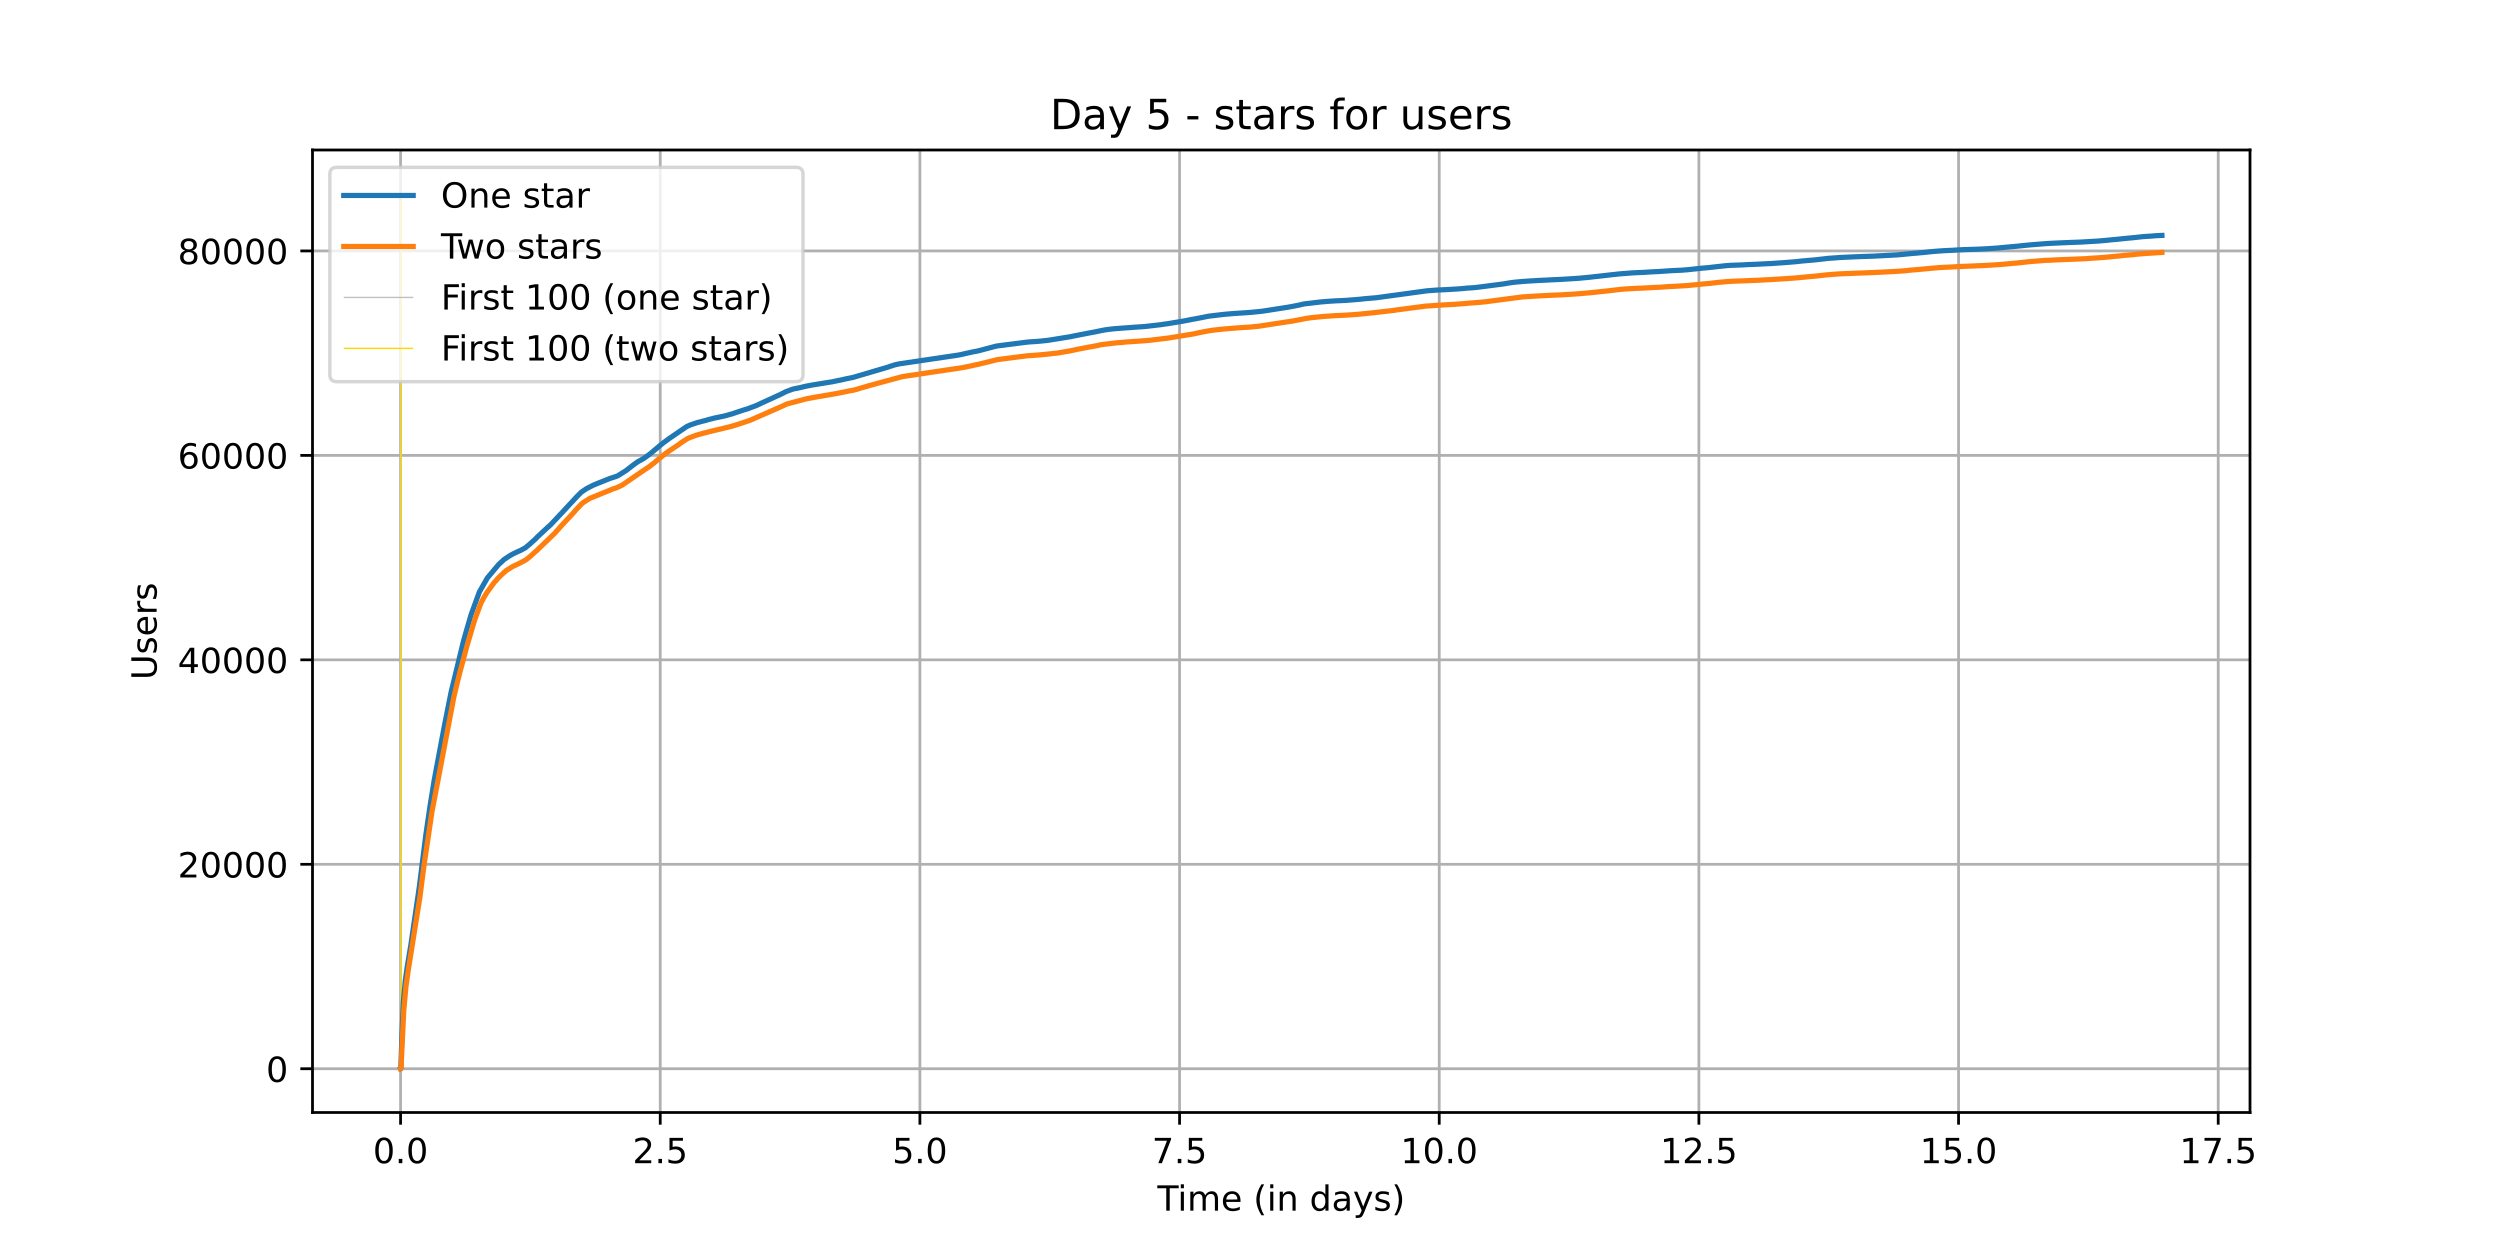 <?xml version="1.0" encoding="utf-8" standalone="no"?>
<!DOCTYPE svg PUBLIC "-//W3C//DTD SVG 1.1//EN"
  "http://www.w3.org/Graphics/SVG/1.1/DTD/svg11.dtd">
<!-- Created with matplotlib (https://matplotlib.org/) -->
<svg height="360pt" version="1.1" viewBox="0 0 720 360" width="720pt" xmlns="http://www.w3.org/2000/svg" xmlns:xlink="http://www.w3.org/1999/xlink">
 <defs>
  <style type="text/css">*{stroke-linecap:butt;stroke-linejoin:round;}</style>
 </defs>
 <g id="figure_1">
  <g id="patch_1">
   <path d="M 0 360 
L 720 360 
L 720 0 
L 0 0 
z
" style="fill:#ffffff;"/>
  </g>
  <g id="axes_1">
   <g id="patch_2">
    <path d="M 90 320.4 
L 648 320.4 
L 648 43.2 
L 90 43.2 
z
" style="fill:#ffffff;"/>
   </g>
   <g id="matplotlib.axis_1">
    <g id="xtick_1">
     <g id="line2d_1">
      <path clip-path="url(#p08f5d82997)" d="M 115.364 320.4 
L 115.364 43.2 
" style="fill:none;stroke:#b0b0b0;stroke-linecap:square;stroke-width:0.8;"/>
     </g>
     <g id="line2d_2">
      <defs>
       <path d="M 0 0 
L 0 3.5 
" id="mfd1d506245" style="stroke:#000000;stroke-width:0.8;"/>
      </defs>
      <g>
       <use style="stroke:#000000;stroke-width:0.8;" x="115.364" xlink:href="#mfd1d506245" y="320.4"/>
      </g>
     </g>
     <g id="text_1">
      <!-- 0.0 -->
      <g transform="translate(107.412 334.998)scale(0.1 -0.1)">
       <defs>
        <path d="M 31.781 66.406 
Q 24.172 66.406 20.328 58.906 
Q 16.5 51.422 16.5 36.375 
Q 16.5 21.391 20.328 13.891 
Q 24.172 6.391 31.781 6.391 
Q 39.453 6.391 43.281 13.891 
Q 47.125 21.391 47.125 36.375 
Q 47.125 51.422 43.281 58.906 
Q 39.453 66.406 31.781 66.406 
z
M 31.781 74.219 
Q 44.047 74.219 50.516 64.516 
Q 56.984 54.828 56.984 36.375 
Q 56.984 17.969 50.516 8.266 
Q 44.047 -1.422 31.781 -1.422 
Q 19.531 -1.422 13.062 8.266 
Q 6.594 17.969 6.594 36.375 
Q 6.594 54.828 13.062 64.516 
Q 19.531 74.219 31.781 74.219 
z
" id="DejaVuSans-48"/>
        <path d="M 10.688 12.406 
L 21 12.406 
L 21 0 
L 10.688 0 
z
" id="DejaVuSans-46"/>
       </defs>
       <use xlink:href="#DejaVuSans-48"/>
       <use x="63.623" xlink:href="#DejaVuSans-46"/>
       <use x="95.41" xlink:href="#DejaVuSans-48"/>
      </g>
     </g>
    </g>
    <g id="xtick_2">
     <g id="line2d_3">
      <path clip-path="url(#p08f5d82997)" d="M 190.147 320.4 
L 190.147 43.2 
" style="fill:none;stroke:#b0b0b0;stroke-linecap:square;stroke-width:0.8;"/>
     </g>
     <g id="line2d_4">
      <g>
       <use style="stroke:#000000;stroke-width:0.8;" x="190.147" xlink:href="#mfd1d506245" y="320.4"/>
      </g>
     </g>
     <g id="text_2">
      <!-- 2.5 -->
      <g transform="translate(182.195 334.998)scale(0.1 -0.1)">
       <defs>
        <path d="M 19.188 8.297 
L 53.609 8.297 
L 53.609 0 
L 7.328 0 
L 7.328 8.297 
Q 12.938 14.109 22.625 23.891 
Q 32.328 33.688 34.812 36.531 
Q 39.547 41.844 41.422 45.531 
Q 43.312 49.219 43.312 52.781 
Q 43.312 58.594 39.234 62.25 
Q 35.156 65.922 28.609 65.922 
Q 23.969 65.922 18.812 64.312 
Q 13.672 62.703 7.812 59.422 
L 7.812 69.391 
Q 13.766 71.781 18.938 73 
Q 24.125 74.219 28.422 74.219 
Q 39.75 74.219 46.484 68.547 
Q 53.219 62.891 53.219 53.422 
Q 53.219 48.922 51.531 44.891 
Q 49.859 40.875 45.406 35.406 
Q 44.188 33.984 37.641 27.219 
Q 31.109 20.453 19.188 8.297 
z
" id="DejaVuSans-50"/>
        <path d="M 10.797 72.906 
L 49.516 72.906 
L 49.516 64.594 
L 19.828 64.594 
L 19.828 46.734 
Q 21.969 47.469 24.109 47.828 
Q 26.266 48.188 28.422 48.188 
Q 40.625 48.188 47.75 41.5 
Q 54.891 34.812 54.891 23.391 
Q 54.891 11.625 47.562 5.094 
Q 40.234 -1.422 26.906 -1.422 
Q 22.312 -1.422 17.547 -0.641 
Q 12.797 0.141 7.719 1.703 
L 7.719 11.625 
Q 12.109 9.234 16.797 8.062 
Q 21.484 6.891 26.703 6.891 
Q 35.156 6.891 40.078 11.328 
Q 45.016 15.766 45.016 23.391 
Q 45.016 31 40.078 35.438 
Q 35.156 39.891 26.703 39.891 
Q 22.75 39.891 18.812 39.016 
Q 14.891 38.141 10.797 36.281 
z
" id="DejaVuSans-53"/>
       </defs>
       <use xlink:href="#DejaVuSans-50"/>
       <use x="63.623" xlink:href="#DejaVuSans-46"/>
       <use x="95.41" xlink:href="#DejaVuSans-53"/>
      </g>
     </g>
    </g>
    <g id="xtick_3">
     <g id="line2d_5">
      <path clip-path="url(#p08f5d82997)" d="M 264.93 320.4 
L 264.93 43.2 
" style="fill:none;stroke:#b0b0b0;stroke-linecap:square;stroke-width:0.8;"/>
     </g>
     <g id="line2d_6">
      <g>
       <use style="stroke:#000000;stroke-width:0.8;" x="264.93" xlink:href="#mfd1d506245" y="320.4"/>
      </g>
     </g>
     <g id="text_3">
      <!-- 5.0 -->
      <g transform="translate(256.979 334.998)scale(0.1 -0.1)">
       <use xlink:href="#DejaVuSans-53"/>
       <use x="63.623" xlink:href="#DejaVuSans-46"/>
       <use x="95.41" xlink:href="#DejaVuSans-48"/>
      </g>
     </g>
    </g>
    <g id="xtick_4">
     <g id="line2d_7">
      <path clip-path="url(#p08f5d82997)" d="M 339.714 320.4 
L 339.714 43.2 
" style="fill:none;stroke:#b0b0b0;stroke-linecap:square;stroke-width:0.8;"/>
     </g>
     <g id="line2d_8">
      <g>
       <use style="stroke:#000000;stroke-width:0.8;" x="339.714" xlink:href="#mfd1d506245" y="320.4"/>
      </g>
     </g>
     <g id="text_4">
      <!-- 7.5 -->
      <g transform="translate(331.762 334.998)scale(0.1 -0.1)">
       <defs>
        <path d="M 8.203 72.906 
L 55.078 72.906 
L 55.078 68.703 
L 28.609 0 
L 18.312 0 
L 43.219 64.594 
L 8.203 64.594 
z
" id="DejaVuSans-55"/>
       </defs>
       <use xlink:href="#DejaVuSans-55"/>
       <use x="63.623" xlink:href="#DejaVuSans-46"/>
       <use x="95.41" xlink:href="#DejaVuSans-53"/>
      </g>
     </g>
    </g>
    <g id="xtick_5">
     <g id="line2d_9">
      <path clip-path="url(#p08f5d82997)" d="M 414.497 320.4 
L 414.497 43.2 
" style="fill:none;stroke:#b0b0b0;stroke-linecap:square;stroke-width:0.8;"/>
     </g>
     <g id="line2d_10">
      <g>
       <use style="stroke:#000000;stroke-width:0.8;" x="414.497" xlink:href="#mfd1d506245" y="320.4"/>
      </g>
     </g>
     <g id="text_5">
      <!-- 10.0 -->
      <g transform="translate(403.364 334.998)scale(0.1 -0.1)">
       <defs>
        <path d="M 12.406 8.297 
L 28.516 8.297 
L 28.516 63.922 
L 10.984 60.406 
L 10.984 69.391 
L 28.422 72.906 
L 38.281 72.906 
L 38.281 8.297 
L 54.391 8.297 
L 54.391 0 
L 12.406 0 
z
" id="DejaVuSans-49"/>
       </defs>
       <use xlink:href="#DejaVuSans-49"/>
       <use x="63.623" xlink:href="#DejaVuSans-48"/>
       <use x="127.246" xlink:href="#DejaVuSans-46"/>
       <use x="159.033" xlink:href="#DejaVuSans-48"/>
      </g>
     </g>
    </g>
    <g id="xtick_6">
     <g id="line2d_11">
      <path clip-path="url(#p08f5d82997)" d="M 489.28 320.4 
L 489.28 43.2 
" style="fill:none;stroke:#b0b0b0;stroke-linecap:square;stroke-width:0.8;"/>
     </g>
     <g id="line2d_12">
      <g>
       <use style="stroke:#000000;stroke-width:0.8;" x="489.28" xlink:href="#mfd1d506245" y="320.4"/>
      </g>
     </g>
     <g id="text_6">
      <!-- 12.5 -->
      <g transform="translate(478.147 334.998)scale(0.1 -0.1)">
       <use xlink:href="#DejaVuSans-49"/>
       <use x="63.623" xlink:href="#DejaVuSans-50"/>
       <use x="127.246" xlink:href="#DejaVuSans-46"/>
       <use x="159.033" xlink:href="#DejaVuSans-53"/>
      </g>
     </g>
    </g>
    <g id="xtick_7">
     <g id="line2d_13">
      <path clip-path="url(#p08f5d82997)" d="M 564.063 320.4 
L 564.063 43.2 
" style="fill:none;stroke:#b0b0b0;stroke-linecap:square;stroke-width:0.8;"/>
     </g>
     <g id="line2d_14">
      <g>
       <use style="stroke:#000000;stroke-width:0.8;" x="564.063" xlink:href="#mfd1d506245" y="320.4"/>
      </g>
     </g>
     <g id="text_7">
      <!-- 15.0 -->
      <g transform="translate(552.931 334.998)scale(0.1 -0.1)">
       <use xlink:href="#DejaVuSans-49"/>
       <use x="63.623" xlink:href="#DejaVuSans-53"/>
       <use x="127.246" xlink:href="#DejaVuSans-46"/>
       <use x="159.033" xlink:href="#DejaVuSans-48"/>
      </g>
     </g>
    </g>
    <g id="xtick_8">
     <g id="line2d_15">
      <path clip-path="url(#p08f5d82997)" d="M 638.847 320.4 
L 638.847 43.2 
" style="fill:none;stroke:#b0b0b0;stroke-linecap:square;stroke-width:0.8;"/>
     </g>
     <g id="line2d_16">
      <g>
       <use style="stroke:#000000;stroke-width:0.8;" x="638.847" xlink:href="#mfd1d506245" y="320.4"/>
      </g>
     </g>
     <g id="text_8">
      <!-- 17.5 -->
      <g transform="translate(627.714 334.998)scale(0.1 -0.1)">
       <use xlink:href="#DejaVuSans-49"/>
       <use x="63.623" xlink:href="#DejaVuSans-55"/>
       <use x="127.246" xlink:href="#DejaVuSans-46"/>
       <use x="159.033" xlink:href="#DejaVuSans-53"/>
      </g>
     </g>
    </g>
    <g id="text_9">
     <!-- Time (in days) -->
     <g transform="translate(333.327 348.677)scale(0.1 -0.1)">
      <defs>
       <path d="M -0.297 72.906 
L 61.375 72.906 
L 61.375 64.594 
L 35.5 64.594 
L 35.5 0 
L 25.594 0 
L 25.594 64.594 
L -0.297 64.594 
z
" id="DejaVuSans-84"/>
       <path d="M 9.422 54.688 
L 18.406 54.688 
L 18.406 0 
L 9.422 0 
z
M 9.422 75.984 
L 18.406 75.984 
L 18.406 64.594 
L 9.422 64.594 
z
" id="DejaVuSans-105"/>
       <path d="M 52 44.188 
Q 55.375 50.25 60.062 53.125 
Q 64.75 56 71.094 56 
Q 79.641 56 84.281 50.016 
Q 88.922 44.047 88.922 33.016 
L 88.922 0 
L 79.891 0 
L 79.891 32.719 
Q 79.891 40.578 77.094 44.375 
Q 74.312 48.188 68.609 48.188 
Q 61.625 48.188 57.562 43.547 
Q 53.516 38.922 53.516 30.906 
L 53.516 0 
L 44.484 0 
L 44.484 32.719 
Q 44.484 40.625 41.703 44.406 
Q 38.922 48.188 33.109 48.188 
Q 26.219 48.188 22.156 43.531 
Q 18.109 38.875 18.109 30.906 
L 18.109 0 
L 9.078 0 
L 9.078 54.688 
L 18.109 54.688 
L 18.109 46.188 
Q 21.188 51.219 25.484 53.609 
Q 29.781 56 35.688 56 
Q 41.656 56 45.828 52.969 
Q 50 49.953 52 44.188 
z
" id="DejaVuSans-109"/>
       <path d="M 56.203 29.594 
L 56.203 25.203 
L 14.891 25.203 
Q 15.484 15.922 20.484 11.062 
Q 25.484 6.203 34.422 6.203 
Q 39.594 6.203 44.453 7.469 
Q 49.312 8.734 54.109 11.281 
L 54.109 2.781 
Q 49.266 0.734 44.188 -0.344 
Q 39.109 -1.422 33.891 -1.422 
Q 20.797 -1.422 13.156 6.188 
Q 5.516 13.812 5.516 26.812 
Q 5.516 40.234 12.766 48.109 
Q 20.016 56 32.328 56 
Q 43.359 56 49.781 48.891 
Q 56.203 41.797 56.203 29.594 
z
M 47.219 32.234 
Q 47.125 39.594 43.094 43.984 
Q 39.062 48.391 32.422 48.391 
Q 24.906 48.391 20.391 44.141 
Q 15.875 39.891 15.188 32.172 
z
" id="DejaVuSans-101"/>
       <path id="DejaVuSans-32"/>
       <path d="M 31 75.875 
Q 24.469 64.656 21.281 53.656 
Q 18.109 42.672 18.109 31.391 
Q 18.109 20.125 21.312 9.062 
Q 24.516 -2 31 -13.188 
L 23.188 -13.188 
Q 15.875 -1.703 12.234 9.375 
Q 8.594 20.453 8.594 31.391 
Q 8.594 42.281 12.203 53.312 
Q 15.828 64.359 23.188 75.875 
z
" id="DejaVuSans-40"/>
       <path d="M 54.891 33.016 
L 54.891 0 
L 45.906 0 
L 45.906 32.719 
Q 45.906 40.484 42.875 44.328 
Q 39.844 48.188 33.797 48.188 
Q 26.516 48.188 22.312 43.547 
Q 18.109 38.922 18.109 30.906 
L 18.109 0 
L 9.078 0 
L 9.078 54.688 
L 18.109 54.688 
L 18.109 46.188 
Q 21.344 51.125 25.703 53.562 
Q 30.078 56 35.797 56 
Q 45.219 56 50.047 50.172 
Q 54.891 44.344 54.891 33.016 
z
" id="DejaVuSans-110"/>
       <path d="M 45.406 46.391 
L 45.406 75.984 
L 54.391 75.984 
L 54.391 0 
L 45.406 0 
L 45.406 8.203 
Q 42.578 3.328 38.25 0.953 
Q 33.938 -1.422 27.875 -1.422 
Q 17.969 -1.422 11.734 6.484 
Q 5.516 14.406 5.516 27.297 
Q 5.516 40.188 11.734 48.094 
Q 17.969 56 27.875 56 
Q 33.938 56 38.25 53.625 
Q 42.578 51.266 45.406 46.391 
z
M 14.797 27.297 
Q 14.797 17.391 18.875 11.75 
Q 22.953 6.109 30.078 6.109 
Q 37.203 6.109 41.297 11.75 
Q 45.406 17.391 45.406 27.297 
Q 45.406 37.203 41.297 42.844 
Q 37.203 48.484 30.078 48.484 
Q 22.953 48.484 18.875 42.844 
Q 14.797 37.203 14.797 27.297 
z
" id="DejaVuSans-100"/>
       <path d="M 34.281 27.484 
Q 23.391 27.484 19.188 25 
Q 14.984 22.516 14.984 16.5 
Q 14.984 11.719 18.141 8.906 
Q 21.297 6.109 26.703 6.109 
Q 34.188 6.109 38.703 11.406 
Q 43.219 16.703 43.219 25.484 
L 43.219 27.484 
z
M 52.203 31.203 
L 52.203 0 
L 43.219 0 
L 43.219 8.297 
Q 40.141 3.328 35.547 0.953 
Q 30.953 -1.422 24.312 -1.422 
Q 15.922 -1.422 10.953 3.297 
Q 6 8.016 6 15.922 
Q 6 25.141 12.172 29.828 
Q 18.359 34.516 30.609 34.516 
L 43.219 34.516 
L 43.219 35.406 
Q 43.219 41.609 39.141 45 
Q 35.062 48.391 27.688 48.391 
Q 23 48.391 18.547 47.266 
Q 14.109 46.141 10.016 43.891 
L 10.016 52.203 
Q 14.938 54.109 19.578 55.047 
Q 24.219 56 28.609 56 
Q 40.484 56 46.344 49.844 
Q 52.203 43.703 52.203 31.203 
z
" id="DejaVuSans-97"/>
       <path d="M 32.172 -5.078 
Q 28.375 -14.844 24.75 -17.812 
Q 21.141 -20.797 15.094 -20.797 
L 7.906 -20.797 
L 7.906 -13.281 
L 13.188 -13.281 
Q 16.891 -13.281 18.938 -11.516 
Q 21 -9.766 23.484 -3.219 
L 25.094 0.875 
L 2.984 54.688 
L 12.5 54.688 
L 29.594 11.922 
L 46.688 54.688 
L 56.203 54.688 
z
" id="DejaVuSans-121"/>
       <path d="M 44.281 53.078 
L 44.281 44.578 
Q 40.484 46.531 36.375 47.5 
Q 32.281 48.484 27.875 48.484 
Q 21.188 48.484 17.844 46.438 
Q 14.5 44.391 14.5 40.281 
Q 14.5 37.156 16.891 35.375 
Q 19.281 33.594 26.516 31.984 
L 29.594 31.297 
Q 39.156 29.25 43.188 25.516 
Q 47.219 21.781 47.219 15.094 
Q 47.219 7.469 41.188 3.016 
Q 35.156 -1.422 24.609 -1.422 
Q 20.219 -1.422 15.453 -0.562 
Q 10.688 0.297 5.422 2 
L 5.422 11.281 
Q 10.406 8.688 15.234 7.391 
Q 20.062 6.109 24.812 6.109 
Q 31.156 6.109 34.562 8.281 
Q 37.984 10.453 37.984 14.406 
Q 37.984 18.062 35.516 20.016 
Q 33.062 21.969 24.703 23.781 
L 21.578 24.516 
Q 13.234 26.266 9.516 29.906 
Q 5.812 33.547 5.812 39.891 
Q 5.812 47.609 11.281 51.797 
Q 16.75 56 26.812 56 
Q 31.781 56 36.172 55.266 
Q 40.578 54.547 44.281 53.078 
z
" id="DejaVuSans-115"/>
       <path d="M 8.016 75.875 
L 15.828 75.875 
Q 23.141 64.359 26.781 53.312 
Q 30.422 42.281 30.422 31.391 
Q 30.422 20.453 26.781 9.375 
Q 23.141 -1.703 15.828 -13.188 
L 8.016 -13.188 
Q 14.5 -2 17.703 9.062 
Q 20.906 20.125 20.906 31.391 
Q 20.906 42.672 17.703 53.656 
Q 14.5 64.656 8.016 75.875 
z
" id="DejaVuSans-41"/>
      </defs>
      <use xlink:href="#DejaVuSans-84"/>
      <use x="57.959" xlink:href="#DejaVuSans-105"/>
      <use x="85.742" xlink:href="#DejaVuSans-109"/>
      <use x="183.154" xlink:href="#DejaVuSans-101"/>
      <use x="244.678" xlink:href="#DejaVuSans-32"/>
      <use x="276.465" xlink:href="#DejaVuSans-40"/>
      <use x="315.479" xlink:href="#DejaVuSans-105"/>
      <use x="343.262" xlink:href="#DejaVuSans-110"/>
      <use x="406.641" xlink:href="#DejaVuSans-32"/>
      <use x="438.428" xlink:href="#DejaVuSans-100"/>
      <use x="501.904" xlink:href="#DejaVuSans-97"/>
      <use x="563.184" xlink:href="#DejaVuSans-121"/>
      <use x="622.363" xlink:href="#DejaVuSans-115"/>
      <use x="674.463" xlink:href="#DejaVuSans-41"/>
     </g>
    </g>
   </g>
   <g id="matplotlib.axis_2">
    <g id="ytick_1">
     <g id="line2d_17">
      <path clip-path="url(#p08f5d82997)" d="M 90 307.8 
L 648 307.8 
" style="fill:none;stroke:#b0b0b0;stroke-linecap:square;stroke-width:0.8;"/>
     </g>
     <g id="line2d_18">
      <defs>
       <path d="M 0 0 
L -3.5 0 
" id="m6b80855f86" style="stroke:#000000;stroke-width:0.8;"/>
      </defs>
      <g>
       <use style="stroke:#000000;stroke-width:0.8;" x="90" xlink:href="#m6b80855f86" y="307.8"/>
      </g>
     </g>
     <g id="text_10">
      <!-- 0 -->
      <g transform="translate(76.638 311.599)scale(0.1 -0.1)">
       <use xlink:href="#DejaVuSans-48"/>
      </g>
     </g>
    </g>
    <g id="ytick_2">
     <g id="line2d_19">
      <path clip-path="url(#p08f5d82997)" d="M 90 248.917 
L 648 248.917 
" style="fill:none;stroke:#b0b0b0;stroke-linecap:square;stroke-width:0.8;"/>
     </g>
     <g id="line2d_20">
      <g>
       <use style="stroke:#000000;stroke-width:0.8;" x="90" xlink:href="#m6b80855f86" y="248.917"/>
      </g>
     </g>
     <g id="text_11">
      <!-- 20000 -->
      <g transform="translate(51.188 252.716)scale(0.1 -0.1)">
       <use xlink:href="#DejaVuSans-50"/>
       <use x="63.623" xlink:href="#DejaVuSans-48"/>
       <use x="127.246" xlink:href="#DejaVuSans-48"/>
       <use x="190.869" xlink:href="#DejaVuSans-48"/>
       <use x="254.492" xlink:href="#DejaVuSans-48"/>
      </g>
     </g>
    </g>
    <g id="ytick_3">
     <g id="line2d_21">
      <path clip-path="url(#p08f5d82997)" d="M 90 190.033 
L 648 190.033 
" style="fill:none;stroke:#b0b0b0;stroke-linecap:square;stroke-width:0.8;"/>
     </g>
     <g id="line2d_22">
      <g>
       <use style="stroke:#000000;stroke-width:0.8;" x="90" xlink:href="#m6b80855f86" y="190.033"/>
      </g>
     </g>
     <g id="text_12">
      <!-- 40000 -->
      <g transform="translate(51.188 193.832)scale(0.1 -0.1)">
       <defs>
        <path d="M 37.797 64.312 
L 12.891 25.391 
L 37.797 25.391 
z
M 35.203 72.906 
L 47.609 72.906 
L 47.609 25.391 
L 58.016 25.391 
L 58.016 17.188 
L 47.609 17.188 
L 47.609 0 
L 37.797 0 
L 37.797 17.188 
L 4.891 17.188 
L 4.891 26.703 
z
" id="DejaVuSans-52"/>
       </defs>
       <use xlink:href="#DejaVuSans-52"/>
       <use x="63.623" xlink:href="#DejaVuSans-48"/>
       <use x="127.246" xlink:href="#DejaVuSans-48"/>
       <use x="190.869" xlink:href="#DejaVuSans-48"/>
       <use x="254.492" xlink:href="#DejaVuSans-48"/>
      </g>
     </g>
    </g>
    <g id="ytick_4">
     <g id="line2d_23">
      <path clip-path="url(#p08f5d82997)" d="M 90 131.15 
L 648 131.15 
" style="fill:none;stroke:#b0b0b0;stroke-linecap:square;stroke-width:0.8;"/>
     </g>
     <g id="line2d_24">
      <g>
       <use style="stroke:#000000;stroke-width:0.8;" x="90" xlink:href="#m6b80855f86" y="131.15"/>
      </g>
     </g>
     <g id="text_13">
      <!-- 60000 -->
      <g transform="translate(51.188 134.949)scale(0.1 -0.1)">
       <defs>
        <path d="M 33.016 40.375 
Q 26.375 40.375 22.484 35.828 
Q 18.609 31.297 18.609 23.391 
Q 18.609 15.531 22.484 10.953 
Q 26.375 6.391 33.016 6.391 
Q 39.656 6.391 43.531 10.953 
Q 47.406 15.531 47.406 23.391 
Q 47.406 31.297 43.531 35.828 
Q 39.656 40.375 33.016 40.375 
z
M 52.594 71.297 
L 52.594 62.312 
Q 48.875 64.062 45.094 64.984 
Q 41.312 65.922 37.594 65.922 
Q 27.828 65.922 22.672 59.328 
Q 17.531 52.734 16.797 39.406 
Q 19.672 43.656 24.016 45.922 
Q 28.375 48.188 33.594 48.188 
Q 44.578 48.188 50.953 41.516 
Q 57.328 34.859 57.328 23.391 
Q 57.328 12.156 50.688 5.359 
Q 44.047 -1.422 33.016 -1.422 
Q 20.359 -1.422 13.672 8.266 
Q 6.984 17.969 6.984 36.375 
Q 6.984 53.656 15.188 63.938 
Q 23.391 74.219 37.203 74.219 
Q 40.922 74.219 44.703 73.484 
Q 48.484 72.75 52.594 71.297 
z
" id="DejaVuSans-54"/>
       </defs>
       <use xlink:href="#DejaVuSans-54"/>
       <use x="63.623" xlink:href="#DejaVuSans-48"/>
       <use x="127.246" xlink:href="#DejaVuSans-48"/>
       <use x="190.869" xlink:href="#DejaVuSans-48"/>
       <use x="254.492" xlink:href="#DejaVuSans-48"/>
      </g>
     </g>
    </g>
    <g id="ytick_5">
     <g id="line2d_25">
      <path clip-path="url(#p08f5d82997)" d="M 90 72.266 
L 648 72.266 
" style="fill:none;stroke:#b0b0b0;stroke-linecap:square;stroke-width:0.8;"/>
     </g>
     <g id="line2d_26">
      <g>
       <use style="stroke:#000000;stroke-width:0.8;" x="90" xlink:href="#m6b80855f86" y="72.266"/>
      </g>
     </g>
     <g id="text_14">
      <!-- 80000 -->
      <g transform="translate(51.188 76.066)scale(0.1 -0.1)">
       <defs>
        <path d="M 31.781 34.625 
Q 24.75 34.625 20.719 30.859 
Q 16.703 27.094 16.703 20.516 
Q 16.703 13.922 20.719 10.156 
Q 24.75 6.391 31.781 6.391 
Q 38.812 6.391 42.859 10.172 
Q 46.922 13.969 46.922 20.516 
Q 46.922 27.094 42.891 30.859 
Q 38.875 34.625 31.781 34.625 
z
M 21.922 38.812 
Q 15.578 40.375 12.031 44.719 
Q 8.5 49.078 8.5 55.328 
Q 8.5 64.062 14.719 69.141 
Q 20.953 74.219 31.781 74.219 
Q 42.672 74.219 48.875 69.141 
Q 55.078 64.062 55.078 55.328 
Q 55.078 49.078 51.531 44.719 
Q 48 40.375 41.703 38.812 
Q 48.828 37.156 52.797 32.312 
Q 56.781 27.484 56.781 20.516 
Q 56.781 9.906 50.312 4.234 
Q 43.844 -1.422 31.781 -1.422 
Q 19.734 -1.422 13.25 4.234 
Q 6.781 9.906 6.781 20.516 
Q 6.781 27.484 10.781 32.312 
Q 14.797 37.156 21.922 38.812 
z
M 18.312 54.391 
Q 18.312 48.734 21.844 45.562 
Q 25.391 42.391 31.781 42.391 
Q 38.141 42.391 41.719 45.562 
Q 45.312 48.734 45.312 54.391 
Q 45.312 60.062 41.719 63.234 
Q 38.141 66.406 31.781 66.406 
Q 25.391 66.406 21.844 63.234 
Q 18.312 60.062 18.312 54.391 
z
" id="DejaVuSans-56"/>
       </defs>
       <use xlink:href="#DejaVuSans-56"/>
       <use x="63.623" xlink:href="#DejaVuSans-48"/>
       <use x="127.246" xlink:href="#DejaVuSans-48"/>
       <use x="190.869" xlink:href="#DejaVuSans-48"/>
       <use x="254.492" xlink:href="#DejaVuSans-48"/>
      </g>
     </g>
    </g>
    <g id="text_15">
     <!-- Users -->
     <g transform="translate(45.108 195.801)rotate(-90)scale(0.1 -0.1)">
      <defs>
       <path d="M 8.688 72.906 
L 18.609 72.906 
L 18.609 28.609 
Q 18.609 16.891 22.844 11.734 
Q 27.094 6.594 36.625 6.594 
Q 46.094 6.594 50.344 11.734 
Q 54.594 16.891 54.594 28.609 
L 54.594 72.906 
L 64.5 72.906 
L 64.5 27.391 
Q 64.5 13.141 57.438 5.859 
Q 50.391 -1.422 36.625 -1.422 
Q 22.797 -1.422 15.734 5.859 
Q 8.688 13.141 8.688 27.391 
z
" id="DejaVuSans-85"/>
       <path d="M 41.109 46.297 
Q 39.594 47.172 37.812 47.578 
Q 36.031 48 33.891 48 
Q 26.266 48 22.188 43.047 
Q 18.109 38.094 18.109 28.812 
L 18.109 0 
L 9.078 0 
L 9.078 54.688 
L 18.109 54.688 
L 18.109 46.188 
Q 20.953 51.172 25.484 53.578 
Q 30.031 56 36.531 56 
Q 37.453 56 38.578 55.875 
Q 39.703 55.766 41.062 55.516 
z
" id="DejaVuSans-114"/>
      </defs>
      <use xlink:href="#DejaVuSans-85"/>
      <use x="73.193" xlink:href="#DejaVuSans-115"/>
      <use x="125.293" xlink:href="#DejaVuSans-101"/>
      <use x="186.816" xlink:href="#DejaVuSans-114"/>
      <use x="227.93" xlink:href="#DejaVuSans-115"/>
     </g>
    </g>
   </g>
   <g id="LineCollection_1">
    <path clip-path="url(#p08f5d82997)" d="M 115.445 307.8 
L 115.445 55.8 
" style="fill:none;stroke:#c0c0c0;stroke-width:0.4;"/>
   </g>
   <g id="LineCollection_2">
    <path clip-path="url(#p08f5d82997)" d="M 115.486 307.8 
L 115.486 55.8 
" style="fill:none;stroke:#ffd700;stroke-width:0.4;"/>
   </g>
   <g id="line2d_27">
    <path clip-path="url(#p08f5d82997)" d="M 115.364 307.8 
L 115.406 307.785 
L 115.468 307.099 
L 115.714 299.274 
L 116.146 288.822 
L 116.743 282.218 
L 117.299 278.341 
L 118.349 272.031 
L 120.806 255.132 
L 122.655 240.323 
L 123.95 231.475 
L 124.711 226.809 
L 124.711 226.809 
L 124.999 225.025 
L 125.679 221.28 
L 126.317 217.929 
L 127.078 213.872 
L 127.532 211.49 
L 128.026 208.82 
L 129.899 199.419 
L 133.466 184.725 
L 133.898 183.188 
L 134.366 181.51 
L 134.412 181.371 
L 134.613 180.682 
L 135.665 177.058 
L 138.051 170.502 
L 140.331 166.497 
L 140.566 166.206 
L 143.593 162.596 
L 144.869 161.428 
L 145.059 161.23 
L 145.244 161.086 
L 146.809 160.053 
L 146.973 159.956 
L 147.795 159.499 
L 149.163 158.846 
L 149.945 158.51 
L 150.81 158.027 
L 151.263 157.792 
L 152.416 156.846 
L 153.074 156.249 
L 153.445 155.91 
L 154.001 155.427 
L 154.207 155.239 
L 154.515 154.903 
L 154.721 154.677 
L 155.03 154.4 
L 157.027 152.539 
L 157.233 152.345 
L 157.809 151.806 
L 158.201 151.476 
L 158.756 150.94 
L 161.577 147.946 
L 161.967 147.534 
L 162.832 146.601 
L 163.182 146.212 
L 165.92 143.271 
L 166.126 143.032 
L 166.414 142.75 
L 167.423 141.746 
L 168.473 141.027 
L 168.925 140.721 
L 170.882 139.72 
L 171.828 139.34 
L 172.055 139.234 
L 175.534 137.845 
L 175.822 137.742 
L 176.892 137.397 
L 177.489 137.203 
L 177.963 137.003 
L 180.309 135.522 
L 181.915 134.279 
L 182.553 133.794 
L 183.685 132.975 
L 184.468 132.554 
L 185.415 132.024 
L 186.486 131.256 
L 186.918 130.952 
L 188.216 129.89 
L 188.463 129.663 
L 189.657 128.671 
L 190.563 127.908 
L 190.872 127.664 
L 192.045 126.801 
L 192.272 126.642 
L 192.498 126.454 
L 197.688 122.906 
L 197.976 122.765 
L 198.347 122.585 
L 198.718 122.42 
L 200.694 121.746 
L 201.003 121.646 
L 201.497 121.537 
L 201.93 121.419 
L 202.301 121.313 
L 202.897 121.169 
L 203.309 121.069 
L 203.865 120.88 
L 204.482 120.727 
L 204.956 120.618 
L 205.697 120.412 
L 206.232 120.306 
L 207.653 120.012 
L 209.035 119.706 
L 209.511 119.559 
L 210.192 119.364 
L 210.399 119.305 
L 210.832 119.202 
L 211.408 118.996 
L 214.044 118.122 
L 214.97 117.836 
L 215.362 117.733 
L 215.794 117.554 
L 217.771 116.818 
L 218.43 116.514 
L 218.965 116.264 
L 219.48 116.002 
L 219.933 115.808 
L 223.764 114.059 
L 224.813 113.579 
L 226.152 112.89 
L 226.872 112.599 
L 228.211 112.104 
L 228.602 112.001 
L 229.138 111.895 
L 230.682 111.571 
L 231.753 111.312 
L 232.309 111.188 
L 232.865 111.082 
L 233.998 110.87 
L 239.145 110.034 
L 239.515 109.993 
L 241.018 109.675 
L 241.306 109.598 
L 241.985 109.489 
L 243.179 109.213 
L 243.776 109.074 
L 245.712 108.689 
L 246.166 108.55 
L 255.886 105.683 
L 256.524 105.447 
L 256.936 105.338 
L 257.492 105.138 
L 258.645 104.861 
L 259.139 104.764 
L 275.996 102.264 
L 276.534 102.156 
L 277.09 102.047 
L 277.379 101.973 
L 278.717 101.67 
L 280.385 101.302 
L 280.962 101.205 
L 281.209 101.152 
L 281.765 101.043 
L 286.711 99.732 
L 287.246 99.624 
L 295.072 98.625 
L 295.937 98.522 
L 296.308 98.481 
L 298.037 98.372 
L 298.367 98.346 
L 299.726 98.237 
L 300.343 98.172 
L 301.352 98.066 
L 301.723 98.028 
L 308.171 96.991 
L 308.5 96.927 
L 308.974 96.818 
L 310.93 96.438 
L 311.156 96.388 
L 313.359 95.964 
L 313.709 95.89 
L 314.8 95.693 
L 315.336 95.59 
L 315.871 95.481 
L 316.366 95.372 
L 317.766 95.087 
L 318.446 94.981 
L 319.228 94.869 
L 320.114 94.763 
L 320.732 94.695 
L 322.07 94.586 
L 323.697 94.462 
L 325.282 94.356 
L 325.837 94.309 
L 327.299 94.2 
L 328.678 94.112 
L 330.057 94.003 
L 334.548 93.476 
L 335.206 93.373 
L 335.618 93.311 
L 336.441 93.202 
L 340.765 92.478 
L 341.259 92.384 
L 343.235 91.989 
L 344.141 91.842 
L 346.158 91.451 
L 346.405 91.403 
L 346.92 91.294 
L 348.176 91.047 
L 352.437 90.544 
L 353.631 90.435 
L 355.527 90.273 
L 357.277 90.164 
L 358.717 90.07 
L 360.241 89.961 
L 362.856 89.702 
L 363.782 89.593 
L 371.132 88.442 
L 372.223 88.241 
L 374.179 87.859 
L 374.57 87.761 
L 375.023 87.655 
L 375.599 87.526 
L 380.293 86.972 
L 381.487 86.864 
L 383.175 86.734 
L 384.987 86.625 
L 386.016 86.59 
L 388.054 86.484 
L 388.425 86.442 
L 389.887 86.334 
L 391.801 86.172 
L 392.666 86.066 
L 393.243 86.013 
L 395.242 85.839 
L 396.622 85.73 
L 396.848 85.68 
L 410.953 83.757 
L 412.394 83.648 
L 414.041 83.525 
L 416.409 83.416 
L 417.708 83.342 
L 419.626 83.233 
L 421.417 83.086 
L 422.446 82.977 
L 423.743 82.904 
L 425.061 82.795 
L 432.225 81.873 
L 433.008 81.767 
L 434.038 81.59 
L 434.676 81.485 
L 435.479 81.364 
L 436.406 81.255 
L 438.568 81.055 
L 440.216 80.946 
L 441.513 80.869 
L 443.222 80.763 
L 443.696 80.743 
L 446.083 80.634 
L 446.598 80.595 
L 449.089 80.486 
L 450.345 80.416 
L 452.053 80.307 
L 453.391 80.227 
L 454.915 80.121 
L 455.534 80.057 
L 457.613 79.868 
L 458.519 79.762 
L 459.198 79.68 
L 460.248 79.571 
L 464.265 79.112 
L 465.336 79.003 
L 465.995 78.923 
L 467.23 78.814 
L 468.878 78.69 
L 470.257 78.582 
L 471.431 78.526 
L 473.861 78.417 
L 475.363 78.311 
L 477.671 78.202 
L 479.03 78.116 
L 480.512 78.007 
L 481.048 77.969 
L 483.209 77.86 
L 484.321 77.813 
L 485.803 77.704 
L 489.036 77.357 
L 490.024 77.248 
L 492 77.077 
L 492.969 76.971 
L 493.669 76.886 
L 497.027 76.521 
L 498.448 76.415 
L 498.9 76.397 
L 501.947 76.288 
L 503.327 76.2 
L 506.311 76.091 
L 507.67 76.005 
L 510.119 75.896 
L 511.725 75.779 
L 513.393 75.673 
L 513.928 75.629 
L 515.307 75.52 
L 515.657 75.487 
L 517.098 75.381 
L 517.757 75.308 
L 518.684 75.199 
L 520.804 75.004 
L 522.205 74.895 
L 525.562 74.522 
L 526.386 74.413 
L 526.881 74.383 
L 528.405 74.274 
L 530.031 74.151 
L 532.399 74.042 
L 533.573 73.986 
L 536.229 73.88 
L 536.682 73.865 
L 539.852 73.756 
L 541.108 73.688 
L 543.269 73.579 
L 544.525 73.512 
L 546.357 73.406 
L 546.893 73.362 
L 548.169 73.253 
L 550.846 72.985 
L 552.225 72.879 
L 552.843 72.814 
L 554.057 72.705 
L 556.837 72.416 
L 558.278 72.308 
L 559.801 72.199 
L 562.065 72.09 
L 562.539 72.066 
L 564.33 71.957 
L 565.545 71.895 
L 569.024 71.786 
L 570.053 71.748 
L 572.235 71.639 
L 573.738 71.536 
L 575.364 71.427 
L 577.67 71.206 
L 578.843 71.097 
L 580.861 70.921 
L 581.829 70.812 
L 584.464 70.544 
L 585.72 70.438 
L 586.235 70.4 
L 587.593 70.291 
L 587.943 70.258 
L 589.549 70.138 
L 591.608 70.029 
L 592.081 70.008 
L 594.572 69.899 
L 595.684 69.852 
L 598.504 69.743 
L 599.513 69.708 
L 601.264 69.599 
L 602.582 69.519 
L 604.435 69.41 
L 606.37 69.243 
L 607.44 69.134 
L 608.078 69.063 
L 609.396 68.954 
L 612.484 68.627 
L 613.782 68.518 
L 617.18 68.147 
L 618.827 68.041 
L 619.28 68.021 
L 620.537 67.912 
L 621.854 67.832 
L 622.636 67.8 
L 622.636 67.8 
" style="fill:none;stroke:#1f77b4;stroke-linecap:square;stroke-width:1.5;"/>
   </g>
   <g id="line2d_28">
    <path clip-path="url(#p08f5d82997)" d="M 115.364 307.8 
L 115.447 307.756 
L 115.549 306.678 
L 115.755 301.973 
L 116.29 291.001 
L 116.908 284.149 
L 117.629 279.097 
L 120.964 258.182 
L 121.252 255.924 
L 121.607 253.1 
L 122.1 249.355 
L 124.402 233.804 
L 130.743 200.588 
L 131.772 196.284 
L 132.452 193.584 
L 133.008 191.532 
L 134.514 185.917 
L 136.734 178.46 
L 138.405 173.973 
L 138.631 173.472 
L 139.228 172.312 
L 140.134 170.775 
L 142.407 167.657 
L 142.893 167.166 
L 143.106 166.916 
L 143.251 166.727 
L 144.216 165.75 
L 144.443 165.541 
L 145.863 164.248 
L 146.254 164.03 
L 147.775 163.085 
L 148.494 162.767 
L 148.71 162.652 
L 149.39 162.331 
L 150.007 162.016 
L 150.542 161.749 
L 151.345 161.289 
L 151.716 161.071 
L 151.88 160.927 
L 152.189 160.662 
L 152.539 160.391 
L 154.103 158.969 
L 154.412 158.725 
L 159.58 153.749 
L 159.888 153.452 
L 160.115 153.16 
L 161.124 152.053 
L 161.371 151.741 
L 163.306 149.666 
L 165.426 147.39 
L 165.755 146.96 
L 167.587 145.037 
L 167.917 144.778 
L 169.872 143.527 
L 176.645 140.765 
L 177.345 140.562 
L 177.798 140.368 
L 178.127 140.215 
L 178.662 139.97 
L 178.951 139.829 
L 179.301 139.632 
L 185.002 135.722 
L 185.497 135.392 
L 185.806 135.174 
L 186.074 135.004 
L 186.527 134.7 
L 187.124 134.326 
L 187.598 133.891 
L 187.804 133.749 
L 188.072 133.558 
L 188.278 133.417 
L 188.875 132.896 
L 189.822 132.092 
L 190.336 131.677 
L 190.851 131.259 
L 192.107 130.311 
L 192.519 130.016 
L 193.281 129.495 
L 193.837 129.145 
L 194.167 128.9 
L 195.443 128.055 
L 195.896 127.708 
L 196.947 126.987 
L 197.255 126.792 
L 197.461 126.666 
L 197.853 126.421 
L 198.265 126.192 
L 200.447 125.364 
L 200.818 125.264 
L 201.168 125.138 
L 201.642 125.029 
L 202.486 124.784 
L 203.577 124.519 
L 204.03 124.39 
L 206.829 123.71 
L 207.344 123.601 
L 208.003 123.439 
L 210.646 122.791 
L 211.285 122.597 
L 211.532 122.526 
L 212.191 122.32 
L 213.364 121.926 
L 213.714 121.82 
L 215.938 121.075 
L 224.978 117.118 
L 225.308 116.968 
L 225.637 116.818 
L 226.008 116.644 
L 226.605 116.349 
L 232.453 114.807 
L 235.295 114.294 
L 236.242 114.132 
L 237.004 114.023 
L 237.395 113.923 
L 238.156 113.814 
L 241.203 113.282 
L 241.491 113.211 
L 243.653 112.796 
L 244.044 112.696 
L 244.641 112.56 
L 245.423 112.451 
L 246 112.325 
L 246.847 112.095 
L 247.835 111.783 
L 248.164 111.686 
L 248.411 111.618 
L 248.802 111.509 
L 249.523 111.303 
L 249.832 111.206 
L 250.181 111.097 
L 259.799 108.483 
L 260.478 108.374 
L 261.343 108.238 
L 262.105 108.129 
L 277.296 105.865 
L 277.852 105.747 
L 279.273 105.45 
L 279.829 105.341 
L 280.2 105.256 
L 280.797 105.114 
L 281.374 105.005 
L 283.722 104.443 
L 284.155 104.337 
L 287.205 103.572 
L 295.34 102.529 
L 296.411 102.421 
L 297.811 102.332 
L 299.211 102.223 
L 301.496 102.005 
L 302.525 101.896 
L 303.205 101.811 
L 304.259 101.708 
L 304.65 101.661 
L 308.253 101.037 
L 308.583 100.969 
L 310.044 100.657 
L 310.333 100.586 
L 312.885 100.112 
L 313.235 100.039 
L 313.75 99.933 
L 314.615 99.797 
L 315.13 99.694 
L 315.48 99.618 
L 316.118 99.515 
L 316.551 99.391 
L 317.025 99.288 
L 317.457 99.22 
L 321.761 98.711 
L 323.326 98.602 
L 324.026 98.514 
L 325.714 98.405 
L 327.155 98.308 
L 328.658 98.199 
L 330.366 98.066 
L 331.542 97.957 
L 336.792 97.312 
L 337.409 97.209 
L 337.883 97.124 
L 338.748 96.991 
L 343.956 96.129 
L 344.305 96.052 
L 344.779 95.949 
L 345.191 95.834 
L 347.579 95.378 
L 348.587 95.198 
L 349.349 95.09 
L 352.622 94.736 
L 354.001 94.627 
L 355.898 94.465 
L 357.503 94.359 
L 358.059 94.312 
L 360.056 94.206 
L 360.797 94.106 
L 362.176 93.997 
L 372.223 92.466 
L 372.553 92.399 
L 375.105 91.922 
L 375.62 91.816 
L 376.094 91.71 
L 376.856 91.604 
L 377.596 91.495 
L 380.252 91.23 
L 381.405 91.121 
L 382.825 91.027 
L 384.37 90.918 
L 384.884 90.882 
L 385.851 90.853 
L 387.91 90.744 
L 389.475 90.632 
L 391.06 90.523 
L 393.737 90.255 
L 394.768 90.149 
L 395.386 90.087 
L 399.813 89.572 
L 400.842 89.463 
L 401.542 89.375 
L 402.16 89.266 
L 410.644 88.153 
L 412.497 88.047 
L 413.115 87.982 
L 414.824 87.873 
L 416.224 87.785 
L 418.409 87.676 
L 419.996 87.561 
L 421.437 87.455 
L 422.014 87.402 
L 423.27 87.293 
L 423.805 87.249 
L 425.369 87.14 
L 427.614 86.934 
L 428.437 86.825 
L 438.527 85.506 
L 440.216 85.397 
L 441.596 85.309 
L 443.531 85.2 
L 444.684 85.147 
L 446.68 85.038 
L 447.751 84.997 
L 450.221 84.888 
L 451.724 84.785 
L 453.556 84.676 
L 455.162 84.555 
L 456.439 84.446 
L 457.016 84.393 
L 458.272 84.284 
L 461.463 83.934 
L 462.576 83.825 
L 466.88 83.325 
L 468.178 83.219 
L 468.693 83.183 
L 469.907 83.119 
L 471.987 83.01 
L 472.44 82.995 
L 473.531 82.948 
L 475.549 82.842 
L 475.899 82.812 
L 478.371 82.703 
L 480.204 82.553 
L 482.407 82.45 
L 482.736 82.427 
L 484.033 82.35 
L 485.907 82.244 
L 486.442 82.2 
L 487.43 82.091 
L 489.921 81.844 
L 490.991 81.738 
L 491.362 81.699 
L 492.68 81.596 
L 493.134 81.52 
L 494.184 81.414 
L 494.884 81.326 
L 497.088 81.122 
L 498.715 81.016 
L 499.209 80.987 
L 502.276 80.878 
L 503.471 80.819 
L 506.476 80.71 
L 507.896 80.619 
L 510.367 80.51 
L 511.993 80.386 
L 513.949 80.277 
L 515.472 80.171 
L 516.934 80.065 
L 517.469 80.024 
L 518.601 79.915 
L 521.257 79.65 
L 522.638 79.541 
L 526.118 79.159 
L 527.499 79.05 
L 529.29 78.905 
L 531.473 78.796 
L 532.461 78.767 
L 534.952 78.658 
L 535.961 78.626 
L 538.864 78.517 
L 539.976 78.467 
L 542.261 78.358 
L 543.496 78.29 
L 545.719 78.181 
L 547.14 78.087 
L 548.684 77.978 
L 549.322 77.907 
L 550.249 77.798 
L 551.999 77.657 
L 553.193 77.548 
L 553.748 77.498 
L 554.84 77.392 
L 555.375 77.348 
L 556.487 77.239 
L 558.36 77.08 
L 560.151 76.971 
L 561.139 76.939 
L 563.115 76.83 
L 564.371 76.759 
L 567.027 76.65 
L 568.118 76.606 
L 570.444 76.5 
L 570.876 76.488 
L 573.059 76.379 
L 573.594 76.335 
L 575.385 76.226 
L 575.879 76.197 
L 577.114 76.088 
L 579.44 75.864 
L 580.84 75.755 
L 584.32 75.372 
L 585.411 75.266 
L 585.885 75.243 
L 587.202 75.134 
L 587.696 75.102 
L 588.89 74.996 
L 589.364 74.972 
L 590.352 74.943 
L 592.41 74.834 
L 593.584 74.778 
L 596.816 74.669 
L 598.01 74.61 
L 600.667 74.504 
L 601.223 74.457 
L 602.623 74.348 
L 603.879 74.277 
L 605.423 74.168 
L 607.275 74.012 
L 608.243 73.903 
L 608.613 73.865 
L 610.569 73.694 
L 611.393 73.585 
L 613.287 73.426 
L 614.482 73.32 
L 614.873 73.27 
L 615.883 73.161 
L 617.674 73.014 
L 619.548 72.905 
L 621.072 72.796 
L 622.636 72.699 
L 622.636 72.699 
" style="fill:none;stroke:#ff7f0e;stroke-linecap:square;stroke-width:1.5;"/>
   </g>
   <g id="patch_3">
    <path d="M 90 320.4 
L 90 43.2 
" style="fill:none;stroke:#000000;stroke-linecap:square;stroke-linejoin:miter;stroke-width:0.8;"/>
   </g>
   <g id="patch_4">
    <path d="M 648 320.4 
L 648 43.2 
" style="fill:none;stroke:#000000;stroke-linecap:square;stroke-linejoin:miter;stroke-width:0.8;"/>
   </g>
   <g id="patch_5">
    <path d="M 90 320.4 
L 648 320.4 
" style="fill:none;stroke:#000000;stroke-linecap:square;stroke-linejoin:miter;stroke-width:0.8;"/>
   </g>
   <g id="patch_6">
    <path d="M 90 43.2 
L 648 43.2 
" style="fill:none;stroke:#000000;stroke-linecap:square;stroke-linejoin:miter;stroke-width:0.8;"/>
   </g>
   <g id="text_16">
    <!-- Day 5 - stars for users -->
    <g transform="translate(302.426 37.2)scale(0.12 -0.12)">
     <defs>
      <path d="M 19.672 64.797 
L 19.672 8.109 
L 31.594 8.109 
Q 46.688 8.109 53.688 14.938 
Q 60.688 21.781 60.688 36.531 
Q 60.688 51.172 53.688 57.984 
Q 46.688 64.797 31.594 64.797 
z
M 9.812 72.906 
L 30.078 72.906 
Q 51.266 72.906 61.172 64.094 
Q 71.094 55.281 71.094 36.531 
Q 71.094 17.672 61.125 8.828 
Q 51.172 0 30.078 0 
L 9.812 0 
z
" id="DejaVuSans-68"/>
      <path d="M 4.891 31.391 
L 31.203 31.391 
L 31.203 23.391 
L 4.891 23.391 
z
" id="DejaVuSans-45"/>
      <path d="M 18.312 70.219 
L 18.312 54.688 
L 36.812 54.688 
L 36.812 47.703 
L 18.312 47.703 
L 18.312 18.016 
Q 18.312 11.328 20.141 9.422 
Q 21.969 7.516 27.594 7.516 
L 36.812 7.516 
L 36.812 0 
L 27.594 0 
Q 17.188 0 13.234 3.875 
Q 9.281 7.766 9.281 18.016 
L 9.281 47.703 
L 2.688 47.703 
L 2.688 54.688 
L 9.281 54.688 
L 9.281 70.219 
z
" id="DejaVuSans-116"/>
      <path d="M 37.109 75.984 
L 37.109 68.5 
L 28.516 68.5 
Q 23.688 68.5 21.797 66.547 
Q 19.922 64.594 19.922 59.516 
L 19.922 54.688 
L 34.719 54.688 
L 34.719 47.703 
L 19.922 47.703 
L 19.922 0 
L 10.891 0 
L 10.891 47.703 
L 2.297 47.703 
L 2.297 54.688 
L 10.891 54.688 
L 10.891 58.5 
Q 10.891 67.625 15.141 71.797 
Q 19.391 75.984 28.609 75.984 
z
" id="DejaVuSans-102"/>
      <path d="M 30.609 48.391 
Q 23.391 48.391 19.188 42.75 
Q 14.984 37.109 14.984 27.297 
Q 14.984 17.484 19.156 11.844 
Q 23.344 6.203 30.609 6.203 
Q 37.797 6.203 41.984 11.859 
Q 46.188 17.531 46.188 27.297 
Q 46.188 37.016 41.984 42.703 
Q 37.797 48.391 30.609 48.391 
z
M 30.609 56 
Q 42.328 56 49.016 48.375 
Q 55.719 40.766 55.719 27.297 
Q 55.719 13.875 49.016 6.219 
Q 42.328 -1.422 30.609 -1.422 
Q 18.844 -1.422 12.172 6.219 
Q 5.516 13.875 5.516 27.297 
Q 5.516 40.766 12.172 48.375 
Q 18.844 56 30.609 56 
z
" id="DejaVuSans-111"/>
      <path d="M 8.5 21.578 
L 8.5 54.688 
L 17.484 54.688 
L 17.484 21.922 
Q 17.484 14.156 20.5 10.266 
Q 23.531 6.391 29.594 6.391 
Q 36.859 6.391 41.078 11.031 
Q 45.312 15.672 45.312 23.688 
L 45.312 54.688 
L 54.297 54.688 
L 54.297 0 
L 45.312 0 
L 45.312 8.406 
Q 42.047 3.422 37.719 1 
Q 33.406 -1.422 27.688 -1.422 
Q 18.266 -1.422 13.375 4.438 
Q 8.5 10.297 8.5 21.578 
z
M 31.109 56 
z
" id="DejaVuSans-117"/>
     </defs>
     <use xlink:href="#DejaVuSans-68"/>
     <use x="77.002" xlink:href="#DejaVuSans-97"/>
     <use x="138.281" xlink:href="#DejaVuSans-121"/>
     <use x="197.461" xlink:href="#DejaVuSans-32"/>
     <use x="229.248" xlink:href="#DejaVuSans-53"/>
     <use x="292.871" xlink:href="#DejaVuSans-32"/>
     <use x="324.658" xlink:href="#DejaVuSans-45"/>
     <use x="360.742" xlink:href="#DejaVuSans-32"/>
     <use x="392.529" xlink:href="#DejaVuSans-115"/>
     <use x="444.629" xlink:href="#DejaVuSans-116"/>
     <use x="483.838" xlink:href="#DejaVuSans-97"/>
     <use x="545.117" xlink:href="#DejaVuSans-114"/>
     <use x="586.23" xlink:href="#DejaVuSans-115"/>
     <use x="638.33" xlink:href="#DejaVuSans-32"/>
     <use x="670.117" xlink:href="#DejaVuSans-102"/>
     <use x="705.322" xlink:href="#DejaVuSans-111"/>
     <use x="766.504" xlink:href="#DejaVuSans-114"/>
     <use x="807.617" xlink:href="#DejaVuSans-32"/>
     <use x="839.404" xlink:href="#DejaVuSans-117"/>
     <use x="902.783" xlink:href="#DejaVuSans-115"/>
     <use x="954.883" xlink:href="#DejaVuSans-101"/>
     <use x="1016.406" xlink:href="#DejaVuSans-114"/>
     <use x="1057.52" xlink:href="#DejaVuSans-115"/>
    </g>
   </g>
   <g id="legend_1">
    <g id="patch_7">
     <path d="M 97 109.912 
L 229.266 109.912 
Q 231.266 109.912 231.266 107.912 
L 231.266 50.2 
Q 231.266 48.2 229.266 48.2 
L 97 48.2 
Q 95 48.2 95 50.2 
L 95 107.912 
Q 95 109.912 97 109.912 
z
" style="fill:#ffffff;opacity:0.8;stroke:#cccccc;stroke-linejoin:miter;"/>
    </g>
    <g id="line2d_29">
     <path d="M 99 56.298 
L 119 56.298 
" style="fill:none;stroke:#1f77b4;stroke-linecap:square;stroke-width:1.5;"/>
    </g>
    <g id="line2d_30"/>
    <g id="text_17">
     <!-- One star -->
     <g transform="translate(127 59.798)scale(0.1 -0.1)">
      <defs>
       <path d="M 39.406 66.219 
Q 28.656 66.219 22.328 58.203 
Q 16.016 50.203 16.016 36.375 
Q 16.016 22.609 22.328 14.594 
Q 28.656 6.594 39.406 6.594 
Q 50.141 6.594 56.422 14.594 
Q 62.703 22.609 62.703 36.375 
Q 62.703 50.203 56.422 58.203 
Q 50.141 66.219 39.406 66.219 
z
M 39.406 74.219 
Q 54.734 74.219 63.906 63.938 
Q 73.094 53.656 73.094 36.375 
Q 73.094 19.141 63.906 8.859 
Q 54.734 -1.422 39.406 -1.422 
Q 24.031 -1.422 14.812 8.828 
Q 5.609 19.094 5.609 36.375 
Q 5.609 53.656 14.812 63.938 
Q 24.031 74.219 39.406 74.219 
z
" id="DejaVuSans-79"/>
      </defs>
      <use xlink:href="#DejaVuSans-79"/>
      <use x="78.711" xlink:href="#DejaVuSans-110"/>
      <use x="142.09" xlink:href="#DejaVuSans-101"/>
      <use x="203.613" xlink:href="#DejaVuSans-32"/>
      <use x="235.4" xlink:href="#DejaVuSans-115"/>
      <use x="287.5" xlink:href="#DejaVuSans-116"/>
      <use x="326.709" xlink:href="#DejaVuSans-97"/>
      <use x="387.988" xlink:href="#DejaVuSans-114"/>
     </g>
    </g>
    <g id="line2d_31">
     <path d="M 99 70.977 
L 119 70.977 
" style="fill:none;stroke:#ff7f0e;stroke-linecap:square;stroke-width:1.5;"/>
    </g>
    <g id="line2d_32"/>
    <g id="text_18">
     <!-- Two stars -->
     <g transform="translate(127 74.477)scale(0.1 -0.1)">
      <defs>
       <path d="M 4.203 54.688 
L 13.188 54.688 
L 24.422 12.016 
L 35.594 54.688 
L 46.188 54.688 
L 57.422 12.016 
L 68.609 54.688 
L 77.594 54.688 
L 63.281 0 
L 52.688 0 
L 40.922 44.828 
L 29.109 0 
L 18.5 0 
z
" id="DejaVuSans-119"/>
      </defs>
      <use xlink:href="#DejaVuSans-84"/>
      <use x="44.584" xlink:href="#DejaVuSans-119"/>
      <use x="126.371" xlink:href="#DejaVuSans-111"/>
      <use x="187.553" xlink:href="#DejaVuSans-32"/>
      <use x="219.34" xlink:href="#DejaVuSans-115"/>
      <use x="271.439" xlink:href="#DejaVuSans-116"/>
      <use x="310.648" xlink:href="#DejaVuSans-97"/>
      <use x="371.928" xlink:href="#DejaVuSans-114"/>
      <use x="413.041" xlink:href="#DejaVuSans-115"/>
     </g>
    </g>
    <g id="line2d_33">
     <path d="M 99 85.655 
L 119 85.655 
" style="fill:none;stroke:#c0c0c0;stroke-width:0.4;"/>
    </g>
    <g id="text_19">
     <!-- First 100 (one star) -->
     <g transform="translate(127 89.155)scale(0.1 -0.1)">
      <defs>
       <path d="M 9.812 72.906 
L 51.703 72.906 
L 51.703 64.594 
L 19.672 64.594 
L 19.672 43.109 
L 48.578 43.109 
L 48.578 34.812 
L 19.672 34.812 
L 19.672 0 
L 9.812 0 
z
" id="DejaVuSans-70"/>
      </defs>
      <use xlink:href="#DejaVuSans-70"/>
      <use x="50.27" xlink:href="#DejaVuSans-105"/>
      <use x="78.053" xlink:href="#DejaVuSans-114"/>
      <use x="119.166" xlink:href="#DejaVuSans-115"/>
      <use x="171.266" xlink:href="#DejaVuSans-116"/>
      <use x="210.475" xlink:href="#DejaVuSans-32"/>
      <use x="242.262" xlink:href="#DejaVuSans-49"/>
      <use x="305.885" xlink:href="#DejaVuSans-48"/>
      <use x="369.508" xlink:href="#DejaVuSans-48"/>
      <use x="433.131" xlink:href="#DejaVuSans-32"/>
      <use x="464.918" xlink:href="#DejaVuSans-40"/>
      <use x="503.932" xlink:href="#DejaVuSans-111"/>
      <use x="565.113" xlink:href="#DejaVuSans-110"/>
      <use x="628.492" xlink:href="#DejaVuSans-101"/>
      <use x="690.016" xlink:href="#DejaVuSans-32"/>
      <use x="721.803" xlink:href="#DejaVuSans-115"/>
      <use x="773.902" xlink:href="#DejaVuSans-116"/>
      <use x="813.111" xlink:href="#DejaVuSans-97"/>
      <use x="874.391" xlink:href="#DejaVuSans-114"/>
      <use x="915.504" xlink:href="#DejaVuSans-41"/>
     </g>
    </g>
    <g id="line2d_34">
     <path d="M 99 100.333 
L 119 100.333 
" style="fill:none;stroke:#ffd700;stroke-width:0.4;"/>
    </g>
    <g id="text_20">
     <!-- First 100 (two stars) -->
     <g transform="translate(127 103.833)scale(0.1 -0.1)">
      <use xlink:href="#DejaVuSans-70"/>
      <use x="50.27" xlink:href="#DejaVuSans-105"/>
      <use x="78.053" xlink:href="#DejaVuSans-114"/>
      <use x="119.166" xlink:href="#DejaVuSans-115"/>
      <use x="171.266" xlink:href="#DejaVuSans-116"/>
      <use x="210.475" xlink:href="#DejaVuSans-32"/>
      <use x="242.262" xlink:href="#DejaVuSans-49"/>
      <use x="305.885" xlink:href="#DejaVuSans-48"/>
      <use x="369.508" xlink:href="#DejaVuSans-48"/>
      <use x="433.131" xlink:href="#DejaVuSans-32"/>
      <use x="464.918" xlink:href="#DejaVuSans-40"/>
      <use x="503.932" xlink:href="#DejaVuSans-116"/>
      <use x="543.141" xlink:href="#DejaVuSans-119"/>
      <use x="624.928" xlink:href="#DejaVuSans-111"/>
      <use x="686.109" xlink:href="#DejaVuSans-32"/>
      <use x="717.896" xlink:href="#DejaVuSans-115"/>
      <use x="769.996" xlink:href="#DejaVuSans-116"/>
      <use x="809.205" xlink:href="#DejaVuSans-97"/>
      <use x="870.484" xlink:href="#DejaVuSans-114"/>
      <use x="911.598" xlink:href="#DejaVuSans-115"/>
      <use x="963.697" xlink:href="#DejaVuSans-41"/>
     </g>
    </g>
   </g>
  </g>
 </g>
 <defs>
  <clipPath id="p08f5d82997">
   <rect height="277.2" width="558" x="90" y="43.2"/>
  </clipPath>
 </defs>
</svg>
